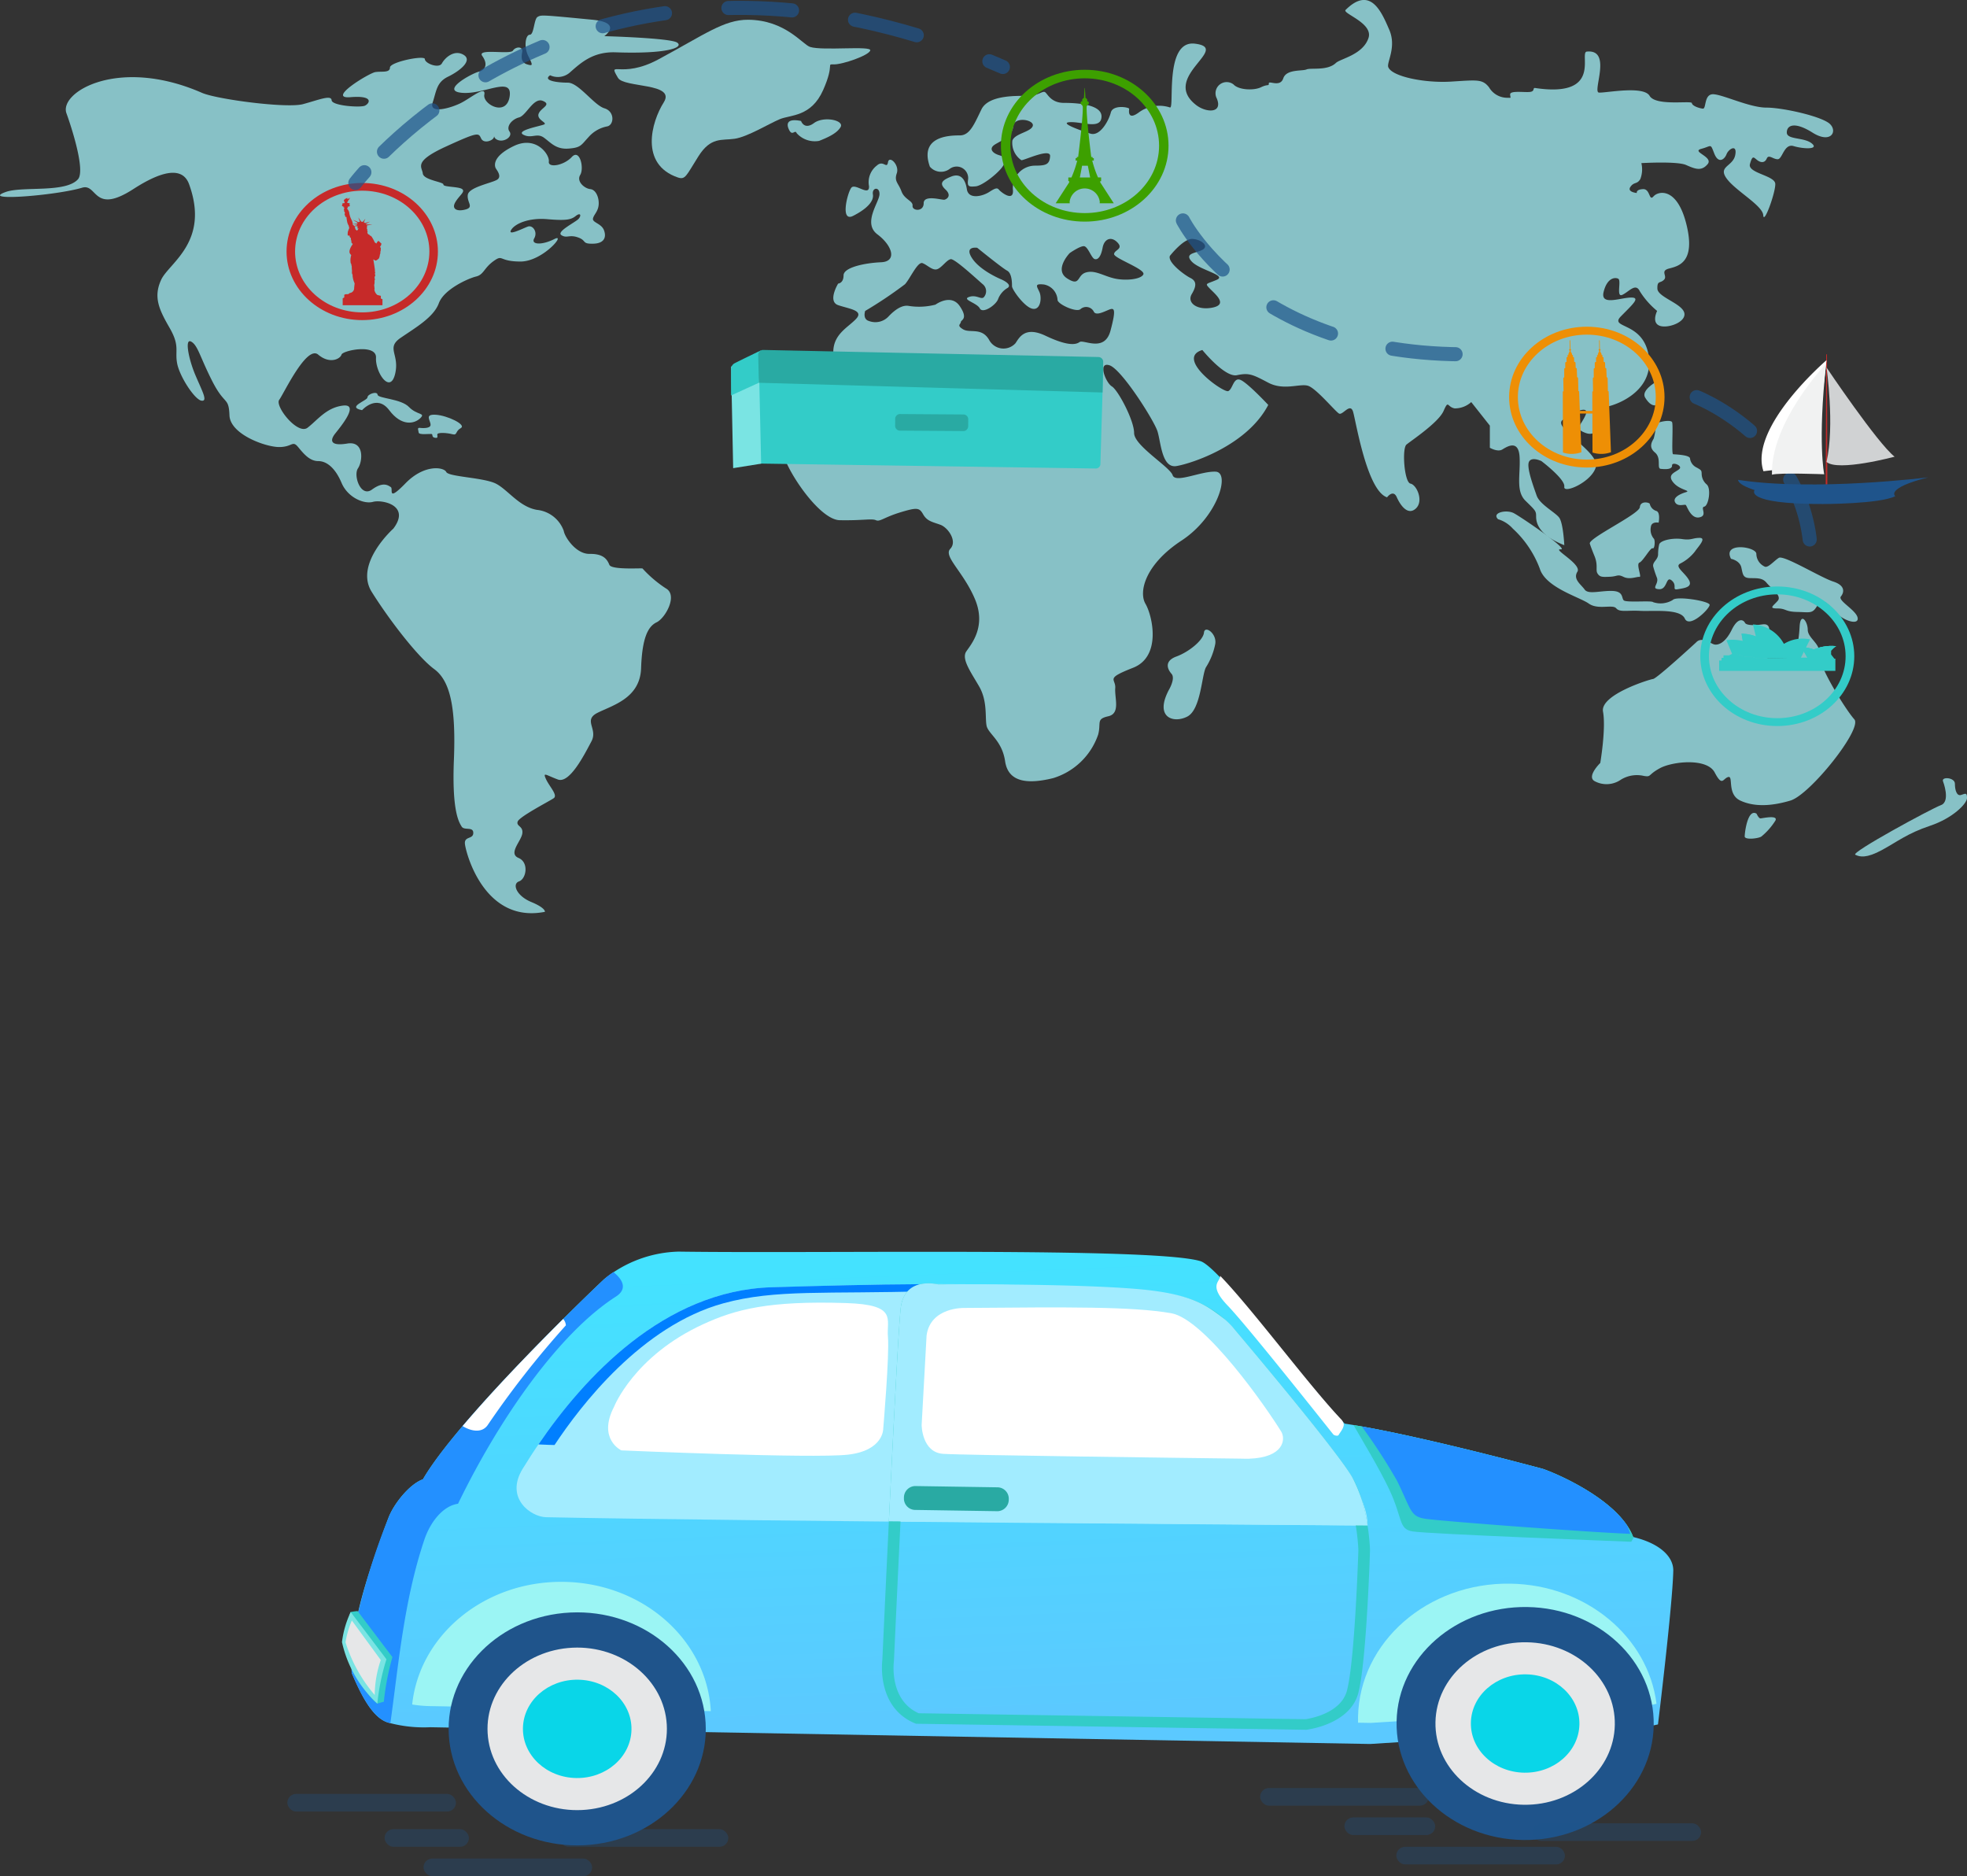 <svg xmlns="http://www.w3.org/2000/svg" xmlns:xlink="http://www.w3.org/1999/xlink" width="287.305" height="274" viewBox="0 0 287.305 274">
  <rect x="0" y="0" width="287.305" height="274" fill="#333333" stroke="none"/>
  <defs>
    <linearGradient id="linear-gradient" x1="0.355" y1="0.907" x2="0.379" y2="0.047" gradientUnits="objectBoundingBox">
      <stop offset="0" stop-color="#5bc9ff"/>
      <stop offset="1" stop-color="#44e2ff"/>
    </linearGradient>
  </defs>
  <g id="Group_1010" data-name="Group 1010" transform="translate(-44 -93)">
    <g id="Group_1009" data-name="Group 1009">
      <g id="Group_959" data-name="Group 959" transform="translate(0 -115)">
        <g id="Group_958" data-name="Group 958">
          <g id="Group_887" data-name="Group 887" transform="translate(44 208)" opacity="0.9">
            <path id="Path_1715" data-name="Path 1715" d="M191.277,34.744c.874,1.483,8.5.7,6.685,3.575S194.425,47.368,200,49.285c1.125.386,1.208-.206,3.021-3.079s3.4-2.293,5.287-2.566,5-2.19,6.589-2.857,4.588-.309,6.344-4.259.368-3.746,1.614-3.746,5.013-1.283,5.268-2.028-6.938.074-8.789-.521c-1.116-.36-3.6-3.921-9.026-3.969-3.564-.031-6.458,2.21-13.141,5.794C191.7,34.986,189.691,32.053,191.277,34.744Z" transform="translate(-101.011 -23.374)" fill="#a7f8ff" opacity="0.8"/>
            <path id="Path_1716" data-name="Path 1716" d="M80.353,33.552a2.67,2.67,0,0,0,3-.513c1.529-1.335,3.28-2.955,6.571-2.84,7.651.266,9.972-.731,8.989-1.416s-10.65-.945-10.65-.945,2.788-1.96-1.737-2.4c-7.468-.718-7.468-.718-8.006-.41s-.51,2.6-1.133,2.6-.907,1.742-.227,3.1.7,1.49-.152,1.234-.9-.924-.734-1.8-.963-.821-1.361-.206-5.3-.379-4.475.768.529,2.037-.528,2.311-5.664,2.805-2.417,3.079,7.4-2.509,6.948.524-3.965,1.153-3.7-.251-1.888.41-3.323,1.163-4.8,1.745-4.228,0,.566-2.976,2.265-3.8,3.625-2.36,2.265-3.181S65,30.986,64.55,31.807s-2.492,0-2.492-.616-5.1.41-5.1,1.231-1.245.513-2.153.667-7.174,3.952-3.624,3.661,2.775.958,2.1,1.249-4.786.017-4.843-.8-1.784-.086-4.163.564-12.6-.7-14.766-1.642c-12.2-5.337-20.932-.09-19.8,2.99.451,1.224,2.874,8.3,1.673,9.635C9.56,50.767,3.3,49.724.856,50.589c-4.051,1.437,7.391.513,11.129-.615,2.262-.683,1.587,4,7.477.205,2.551-1.645,6.948-4.043,8.156-.719,3.059,8.416-2.946,11.5-4.078,13.958s-.378,4.243,1.209,6.98.755,3.352,1.132,5.269,2.568,5.268,3.551,5.406.074-1.436-.907-3.764-1.586-5.406-.6-4.859,1.283,2.258,3.1,5.816,2.38,2.19,2.492,4.96,5.287,4.619,7.25,4.619,1.927-1.026,2.776,0,1.7,2.053,2.946,2.053,2.492,1.026,3.4,3.181,3.284,3.132,4.587,2.771,5.552.48,2.984,3.9c0,0-5.74,5.131-3.172,9.238s6.76,9.546,9.139,11.291,3.172,5.745,2.87,13.273.755,9.1,1.132,9.717,1.7-.036,1.7.923-1.285.462-1.227,1.539,2.7,11.769,11.687,9.991c0,0,.151-.547-2-1.438s-2.832-2.634-1.774-3.008,1.473-2.773-.076-3.422.377-2.431.548-3.56-.907-1.026-.679-1.745,4.625-2.975,5.267-3.42-.642-1.711-1.133-2.8,0-.582,1.737.067,3.927-3.728,4.909-5.574-1.284-3.08.907-4.175,6.194-2.12,6.344-6.5.983-6.09,2.266-6.706,3.153-3.987,1.34-4.962a17.521,17.521,0,0,1-3.4-2.9c-.226-.076-4.531.232-4.843-.537s-.84-1.626-2.879-1.592-3.663-2.531-3.776-3.351a4.672,4.672,0,0,0-3.928-3.08c-2.567-.444-4.191-2.873-5.928-3.8s-6.967-1.01-7.307-1.728-3.185-1.189-5.948,1.642-1.755.821-2.152.564-1.115-.838-2.757.36S51.579,92,52.287,90.951s.934-4.028-1.558-3.618-2.574-.445-1.759-1.471,3.57-4.353,1.135-4.071-3.738,2.13-5.183,3.233-4.815-3.156-4.135-4.079,3.993-8.032,5.693-6.595,3.229.615,3.4,0,5.154-1.643,5.041.462,2.039,5.337,2.776,2.412-1.379-3.815.811-5.32,4.834-3.01,5.589-5.062,4.305-3.627,5.438-3.9,1.132-1.232,2.567-2.259.68.069,3.928.069,6.76-4.208,4.947-3.285-3.483.847-2.946-.1-.227-1.975-.934-1.718-2.992,1.428-2.445.5,2.586-1.813,5.277-1.583,3.456.1,4.163-.462.85-.076.425.41S81.2,56.388,82,56.9s1.133-.129,2.436.334.49.949,2.189.915,1.964-1.01,1.586-1.985-1.7-1.095-1.6-1.676.746-1,.831-2.028-.4-2.207-1.218-2.283-2.068-1.1-1.473-2.079-.065-3.874-1.236-2.609-3.493,1.634-3.352.659-1.821-3.84-5.107-2.267-2.757,2.959-2.681,3.182,1.076,1.292.169,1.78-4.078,1.078-4.22,2.181.949,1.784-.325,2.129-2.082-.077-1.487-1.078,1.487-1.514.992-1.9-2.786-.283-2.738-.667-2.9-.641-3.012-1.616-1.444-1.719,3.37-3.926,4.759-2,5.155-1.18,1.757.307,1.87-.205-.226.205.679.462,2.1-.564,1.586-1.283.34-1.778,1.4-2.053,2.114-2.976,3.473-2.412-.339,1.027-.623,1.9,1.342,1.3.812,1.539-4.23.89-3.021,1.506,1.963-.342,3.021.445,1.775,1.71,3.587,1.573,1.813-.513,2.871-1.642A4.8,4.8,0,0,1,88.72,41.01c.981-.239,1.095-2.172-.435-2.634s-3.767-3.747-5.352-3.747S79.221,34.322,80.353,33.552Z" transform="translate(0 -22.558)" fill="#a7f8ff" opacity="0.8"/>
            <path id="Path_1717" data-name="Path 1717" d="M395.91,37.591c-1.161-1.1-6.854-2.386-9.271-2.386s-6.231-1.848-7.7-1.95-1.038,2.155-1.586,2.1-1.561-.4-1.6-.809-5.268.483-6.172-1.056-6.383-.411-7.4-.48,2-6.364-1.775-5.987c-1.189.118,2.38,6.791-7.533,5.32-.43-.064.014.483-.78.573s-2.884-.231-2.884.35.322.513-.529.5a3.068,3.068,0,0,1-2.548-1.513c-.963-1.232-1.7-1.086-5.55-.847s-8.667-.736-9.177-2.121c-.252-.684,1.242-2.915.148-5.445-1.122-2.6-2.755-6.5-6.379-2.9-.524.52,4.076,1.905,3.341,4.105-.82,2.456-4.1,3.012-4.758,3.638-1.246,1.186-3.644.672-4.286.946s-2.946-.069-3.4,1.3-2.114.274-2.114.736-.087.051-1.135.564-3.285.411-4.021-.41a1.63,1.63,0,0,0-2.437,2.053c.907,2.207-1.557,2.091-3.02.958-5.3-4.105,5.242-8.309-.185-8.963-4.536-.548-2.912,9.622-3.649,9.314a5.045,5.045,0,0,0-4.513.711c-1.7,1.265-1.464-.274-1.435-.506s-2.38-.659-2.681.539-1.585,3.523-2.983,3.079-4.72-1.607-2.945-1.676,4.455,1.095,4.568-.753-3.606-2.062-5.5-2.062-2.379-1.334-2.747-1.565-.991.513-2.407.539-5.806-.231-6.882,1.976-1.7,3.8-3.173,3.8-5.947.1-4.36,4.567a2.13,2.13,0,0,0,2.87.342,1.685,1.685,0,0,1,2.709,1.557c-.142,1.052.143,1.052,1.105.975s3.248-1.882,3.928-2.874.527-1.368-.491-1.676-1.434-.924-.793-1.437,2.679-1.162,2.832-2.736,3.135-.992,2.87-.1-2.643,1.095-2.984,2.155a3.068,3.068,0,0,0,1.323,2.849c.424.025,4.267-1.823,4.192-.591s-.624,1.386-2.211,1.386a3.257,3.257,0,0,0-3.228,3.439c.227,2-1.756.41-2.011.1s-.453-.333-1.444.308-3.039,1.13-3.266-.41-.982-2.36-2.265-1.848-1.851.957-.869,1.882.2,1.428-.142,1.505-3.03-.787-3.03.513-1.7,1.129-1.624.376-1.169-.89-1.623-2.121-1.094-1.437-.679-2.635-1.1-2.669-1.284-1.608-.68-.376-1.623.479a3.06,3.06,0,0,0-1.152,3.019c.085,1.591-2.02-.5-2.587.231s-1.661,5.08.265,4.105,3.059-2.1,2.89-3.13,1.019-1.181.962,0-2.492,4.191-.3,5.833,2.909,3.968.529,4.071-5.476.753-5.476,1.915-.793,1.2-.793,1.2-1.585,2.6,0,3.147,3.776.754,2.643,1.985-3.241,2.172-3.348,4.687-2.43,2.309-4.355,3.951-2.945,3.4-2.039,6.21-.377,2.395-.982,3.969,4.985,10.538,8.308,10.606,4.682-.274,5.287,0,1.132-.41,3.624-1.164,2.738-.633,3.3.341,1.359,1.079,2.492,1.49,2.512,2.41,1.454,3.507,1.888,3.318,3.587,7.321-.491,6.569-1.247,7.664.657,3.01,1.878,5.131.848,4.448,1.07,5.68,2.263,2.155,2.717,5.234,3.285,3.387,7.024,2.463a10.048,10.048,0,0,0,6.569-6.363c.453-1.745-.339-2.259,1.474-2.668s.906-2.669,1.019-4.106-1.585-1.336,2.606-2.978,2.831-7.595,1.811-9.34-.056-5.747,5.268-9.238,7.137-9.955,4.986-10.059-5.872,1.745-6.288.513-5.627-4.31-5.627-6.158-2.341-6.261-3.248-6.808-2.114-3.661-.34-3.08,6.495,8.04,7,9.631.623,5.44,2.775,5.081,10.309-2.976,13.406-8.929c0,0-2.907-3.114-4-3.628s-1.151,1.283-1.833,1.608-7.835-4.79-3.793-6c0,0,3.284,4.054,5.059,3.678s2.3-.1,4.569,1.095,4.57.1,5.778.444,4.042,3.8,4.57,4.072,1.623-1.642,2.039-.274,2.02,11.529,4.965,12.5c0,0,.888-1.214,1.418-.017s1.624,2.736,2.794,1.643.112-3.457-.793-3.628-1.265-5.131-.585-5.7,4.663-3.2,5.418-4.908.492-.582,1.625-.377a3.569,3.569,0,0,0,2.417-.924l2.719,3.439v3.233s1.132.667,1.813.256,2.38-1.522,2.53,1.079-.6,4.977.869,6.413S353,94.117,353,94.9s.19,2.667,4.116,4.208c0,0-.151-3.253-.755-4.039s-2.833-1.914-3.285-3.214-1.512-4.131-1.115-4.928,1.814-.1,1.814-.1,3.512,2.643,3.342,3.746,3.965-.667,4.607-2.857-6.306-5.712-4.871-6.876,4.031-2.3,3.38-.761-1.742,2.014.014,2.643,2.064-1.368,1.61-2.155-.519-1.489.926-1.592,7.363-2.069,6.684-7.338-5.891-4.106-4.079-5.953,2.946-2.806,1.36-2.737-4.38,1.2-3.889-.821,1.624-2.19,2.133-1.933-.358,2.822.624,2.344,1.927-1.779,2.531-.513a11.93,11.93,0,0,0,2.53,2.873s-.84,1.66.32,2.147,3.984-.5,3.645-1.872-3.891-2.293-3.928-3.525.4-.735.963-1.3-.622-1.282.736-1.641,3.909-.873,2.55-6.415-4.135-4.909-4.815-4.122-.453-1.112-1.53-1.06-.906.565-.906.565-1.472-.128-.934-.9.953-.316,1.444-1.137a3.927,3.927,0,0,0,.151-2.326s5.21-.309,6.533.274,2.237.958,3.143-.12-2.463-1.83-.915-2.241,1.284-.855,1.888.685,1.491.889,1.794.1,1.6-1.54,1.265.136-2.568,1.608-1.246,3.422,5.258,3.925,5.343,5.362,1.812-3.362,1.755-4.593-4.077-1.557-3.7-2.892.527-.992,1.056-.581,1.114.445,1.4-.222.935.128,1.616.1.915-2.34,2.313-1.915,3.777.529,2.643-.395-3.625-.514-3.643-1.574,1.095-1.677,3.756,0S397.071,38.694,395.91,37.591ZM290.836,67.775c-.87,3.25-3.928,1.232-4.532,1.676s-1.926.513-4.947-.923-3.833.24-4.4,1.087a2.372,2.372,0,0,1-3.852-.488c-1.076-1.873-2.8-.949-3.795-1.54s-.359-.719-.34-1.059,1.132-.429-.151-2.327-3.55-.222-3.55-.222a9.6,9.6,0,0,1-4,.171c-.869-.1-1.813.478-2.794,1.488a2.634,2.634,0,0,1-2.908.736C254.582,66.1,255,64.9,255,64.9a61.757,61.757,0,0,0,5.815-3.9c.755-.822,1.851-3.353,2.567-3.08s1.435,1.1,2.116.89,1.4-1.369,2-1.471,4.079,3.165,4.729,3.7a1.315,1.315,0,0,1,.086,1.874c-.4.359-1.076-.437-2.152-.052s1.161.847,1.585,1.668,2.323-.462,2.662-1.335a3.181,3.181,0,0,1,1.417-1.668c.736-.539-.992-1.257-.992-1.257s-3.029-1.24-4.219-3.071.755-1.522.755-1.522,3.644,2.959,4.362,3.336.717,1.821.717,2.284,1.813,3.053,3,3.284,1.378-1.616,1-2.455-.773-1.241.671-1.087A2.425,2.425,0,0,1,283.1,63.3c.057.633,2.748,1.855,3.342,1.342a1.254,1.254,0,0,1,1.926.307c.283.693,1.369.129,2.2-.214S291.7,64.524,290.836,67.775Zm4.8-8.211c-.377.753-2.681.958-4.273.582s-2.826-1.266-4.147-.855-.756,2.121-2.719.855.377-3.695.377-3.695,1.491-1.044,2.078-1.01,1.083,1.728,1.566,1.881.926-.36,1.167-1.662,1.268-1.707,2.174-.75-.453,1.061-.5,1.677S296.009,58.811,295.631,59.564Zm10.13,4.842c-2.265.462-3.823-.692-3.059-1.976s.652-1.925-.226-2.361-3.333-2.284-2.974-3.208c0,0,1.983-2.542,3.285-2.477s2.436,1.006,1.529,1.553-2.794.48-1.624,1.745,5.192,2,3.663,2.668-1.812.463-1.019,1.283S308.026,63.943,305.761,64.406Z" transform="translate(-128.632 -19.489)" fill="#a7f8ff" opacity="0.8"/>
            <path id="Path_1718" data-name="Path 1718" d="M362.049,244.009s.981-1.643.378-2.327-1.1-1.864.717-2.531,3.909-2.362,4.021-3.49,1.926.153,1.642,1.693a9.932,9.932,0,0,1-1.36,3.387c-.622,1.181-.736,6.158-2.717,7.184S359.879,248.1,362.049,244.009Z" transform="translate(-191.31 -143.275)" fill="#a7f8ff" opacity="0.8"/>
            <path id="Path_1719" data-name="Path 1719" d="M464.826,195.873a4.644,4.644,0,0,1,2.15,1.369,15.157,15.157,0,0,1,3.947,5.852c.849,2.77,5.8,4.139,7.157,5.1s3.473.067,4,.684,1.547.274,3.474.376,5.873-.36,6.551,1.128,3.625-1.436,3.625-2-4.871-1.335-5.381-.718a3.413,3.413,0,0,1-2.87.325c-.19-.275-3.965.1-4.305-.275s0-1.334-1.737-1.368-3.436.547-3.966-.205-1.736-1.5-1.057-2.6-3.738-3.37-2.436-3.268-5.777-4.72-6.853-5.285S463.843,194.916,464.826,195.873Z" transform="translate(-246.016 -120.046)" fill="#a7f8ff" opacity="0.8"/>
            <path id="Path_1720" data-name="Path 1720" d="M493.587,197.658s.113.411.68,1.8.113,2.053.453,2.568.68.512,1.813.459,1.076-.418,1.982.023,1.945-.063,2.323,0-.529-1.886,0-2.092,1.615-2.241,1.926-2.086.4-1.283.141-1.436a2.066,2.066,0,0,1-.4-1.72c.114-.795,1.134-.589,1.134-.589s.293-1.523-.349-1.711a1.394,1.394,0,0,1-.945-1.026c0-.188-1.361-.546-1.453.48S493.308,196.871,493.587,197.658Z" transform="translate(-261.372 -118.256)" fill="#a7f8ff" opacity="0.8"/>
            <path id="Path_1721" data-name="Path 1721" d="M514.119,204.8a6.52,6.52,0,0,0-.152,1.4c0,.788-.831,1.1-.717,1.767a15.85,15.85,0,0,0,.566,1.7c.264.91-.942,1.559.3,1.627s.981-2.019,1.85-1.266-.076,1.44.906,1.268,2.191-.31,1.586-1.369-2.078-1.917-1.285-2.362a6.424,6.424,0,0,0,2.152-1.744c.453-.685,1.776-2.019.718-2.019s-1.209.377-2.569.172S514.226,204.166,514.119,204.8Z" transform="translate(-271.783 -125.247)" fill="#a7f8ff" opacity="0.8"/>
            <path id="Path_1722" data-name="Path 1722" d="M512.106,150.434s-2.069,1.206-1.473,2.207,1.245,1.333,1.756,1.053.142-1.129.708-1.36S512.735,149.994,512.106,150.434Z" transform="translate(-270.346 -94.587)" fill="#a7f8ff" opacity="0.8"/>
            <path id="Path_1723" data-name="Path 1723" d="M513.344,164.242a10.411,10.411,0,0,1-.329,2.019c-.2.41-.831,1.232.165,2.052s.241,2.326.845,2.395,1.69.129,1.661-.488,1.643.031,1.048.529-1.812.781-.877,1.934,2.69,1.181,1.84,1.437-1.954.789-1.558,1.485,1.387.234,1.558.388.737,2.053,1.983,1.8.086-1.439.709-1.566,1.048-2.592.367-3.234a2.071,2.071,0,0,1-.746-1.615c-.018-.446-.076-.5-.717-.856a1.7,1.7,0,0,1-.982-1.334c-.055-.531-2.208-.582-2.473-.616s.046-4.277-.151-4.687S513.381,163.86,513.344,164.242Z" transform="translate(-271.462 -102.237)" fill="#a7f8ff" opacity="0.8"/>
            <path id="Path_1724" data-name="Path 1724" d="M537.185,208.677s1.284.24,1.511,1.266.227,1.535,1.284,1.554,1.813-.049,2.416.7,2.266,1.846,1.624,2.6-1.4,1.13-.076,1.13,1.1.477,2.908.511,2.19.274,2.833-.751,1.126-1.131,2.413.444,3.742,2.328,3.591,1.2-2.947-2.532-2.455-3.148.675-1.609-1.136-2.191-7.208-3.9-7.927-3.455-1.622,1.582-2.114,1.254a2.083,2.083,0,0,1-1.17-1.836C540.886,206.9,535.9,206.18,537.185,208.677Z" transform="translate(-284.351 -127.068)" fill="#a7f8ff" opacity="0.8"/>
            <path id="Path_1725" data-name="Path 1725" d="M509.471,234.972s-5.724,5.27-6.28,5.337-7.768,2.31-7.314,4.772-.4,7.492-.4,7.492-2.059,2-.813,2.665a3.667,3.667,0,0,0,3.815-.219,4.465,4.465,0,0,1,3.387-.547c1.107.171.5-.137,2.315-1.129s6.873-1.54,8.006.616,1.19.872,1.983.667-.227,2.515,1.756,3.439,4.456.855,7.326,0,10.574-10.5,9.328-11.869-5.326-7.942-5.1-9.481-1.7-2.361-1.7-3.592-1.076-2.669-1.19-.41-.679,5.49-2.037,5.49-3.833-1.248-3.909-2.412,1.057-1.127,1.322-1.778.453-1.849-.792-1.677-2.379.155-2.568-.24-.982-.89-1.926,1.027-1.945,2.241-2.493,2.157S510.32,234.032,509.471,234.972Z" transform="translate(-261.736 -141.15)" fill="#a7f8ff" opacity="0.8"/>
            <path id="Path_1726" data-name="Path 1726" d="M543.413,298.133s.3.684.567.684,2.6-.547,2.19.308a9.606,9.606,0,0,1-2.039,2.327c-.377.307-2.454.547-2.454,0S542.112,297.327,543.413,298.133Z" transform="translate(-286.842 -179.299)" fill="#a7f8ff" opacity="0.8"/>
            <path id="Path_1727" data-name="Path 1727" d="M588.783,286.567c.025.067,1.134,2.964-.3,3.493s-13.171,6.9-12.515,7.239,1.64.545,3.905-.686,3.7-2.425,7.024-3.539,5.395-3.235,5.395-4.058-.222-.649-.863-.443-.906-.719-.906-1.643S588.531,285.868,588.783,286.567Z" transform="translate(-304.986 -172.477)" fill="#a7f8ff" opacity="0.8"/>
            <path id="Path_1728" data-name="Path 1728" d="M111.429,156.643s2.152-2.412,3.965,0,3.682,2,4.531,1.18-.454-.411-1.642-1.642-4.531-1.232-4.588-1.8-1.473-.085-1.473.394S109.088,156.182,111.429,156.643Z" transform="translate(-58.546 -96.742)" fill="#a7f8ff" opacity="0.8"/>
            <path id="Path_1729" data-name="Path 1729" d="M130.029,163.5s1.586.206,1.586-.445-.945-1.573.755-1.471,4.532,1.464,3.664,1.946-.454,1.1-1.247.893-2.19-.295-2.19.042.151.575-.378.471-.188-.513-.49-.547-1.813.172-1.852-.205S129.615,163.469,130.029,163.5Z" transform="translate(-68.725 -101.013)" fill="#a7f8ff" opacity="0.8"/>
            <path id="Path_1730" data-name="Path 1730" d="M246.507,60.618s.454,1.369,1.889.309,4.455-.41,3.889.581-2.115,1.608-3.133,2.018a3.561,3.561,0,0,1-3.285-1.128c-.226-.582-.6.444-1.058-.394S244.318,60.173,246.507,60.618Z" transform="translate(-129.506 -42.952)" fill="#a7f8ff" opacity="0.8"/>
          </g>
          <g id="Group_957" data-name="Group 957">
            <g id="Group_897" data-name="Group 897" transform="translate(295.103 299.197)">
              <g id="Group_896" data-name="Group 896">
                <path id="Path_1738" data-name="Path 1738" d="M505.266,252.1a6.5,6.5,0,0,0-2.511-.563l.184,1.056a6.5,6.5,0,0,0-2.392-.108l.839,2.009h.564l1.345.41.931,0,.83.244.923-.012Z" transform="translate(-499.487 -250.187)" fill="#33ccc8"/>
                <path id="Path_1739" data-name="Path 1739" d="M503.917,254.009a8.073,8.073,0,0,0-1.564,1.907s.379.014.515.031a5.681,5.681,0,0,1,1.147.307A6.272,6.272,0,0,0,503.917,254.009Z" transform="translate(-500.443 -251.609)" fill="#33ccc8"/>
                <path id="Path_1740" data-name="Path 1740" d="M505.241,251.536l.157.9a9.947,9.947,0,0,1-.04,2.341l.423.124h.193a8.09,8.09,0,0,1,1.423-2.947A5.791,5.791,0,0,0,505.241,251.536Z" transform="translate(-501.973 -250.187)" fill="#33ccc8"/>
                <path id="Path_1741" data-name="Path 1741" d="M508.577,252.673s-.136-.062-.355-.144a8.083,8.083,0,0,0-1.423,2.947l.738,0,.83.244.923-.012Z" transform="translate(-502.798 -250.76)" fill="#33ccc8"/>
                <path id="Path_1742" data-name="Path 1742" d="M508.779,248.379a5.415,5.415,0,0,1,4.526,2.836,5.232,5.232,0,0,1,3.818-.656l-1.354,2.712-5.772.06Z" transform="translate(-503.846 -248.379)" fill="#33ccc8"/>
                <g id="Group_889" data-name="Group 889" transform="translate(6.147 2.847)">
                  <path id="Path_1743" data-name="Path 1743" d="M511.361,257.151l0,.012s2.34-.059,3-.059c.012,0,.167-1.38.294-2.045C514.357,255.243,511.949,256.7,511.361,257.151Z" transform="translate(-511.361 -255.059)" fill="#33ccc8"/>
                </g>
                <g id="Group_890" data-name="Group 890" transform="translate(6.147 2.848)">
                  <path id="Path_1744" data-name="Path 1744" d="M511.361,257.152l0,.012s.731-.26,1.5-.491c.455.093.871.238,1.5.432.012,0,.167-1.38.294-2.045C514.357,255.244,511.949,256.7,511.361,257.152Z" transform="translate(-511.361 -255.06)" fill="#33ccc8"/>
                </g>
                <g id="Group_891" data-name="Group 891" transform="translate(9.225 2.831)">
                  <path id="Path_1745" data-name="Path 1745" d="M520.48,257.083c-.736-.651-1.553-1.3-2.333-2.061-.005,0-.162,1.383-.244,2.06Z" transform="translate(-517.903 -255.022)" fill="#33ccc8"/>
                </g>
                <g id="Group_892" data-name="Group 892" transform="translate(9.225 2.831)">
                  <path id="Path_1746" data-name="Path 1746" d="M520.48,257.083c-.736-.651-1.553-1.3-2.333-2.061-.005,0-.162,1.383-.244,2.06.5-.186,1.025-.387,1.345-.5C519.816,256.807,520.48,257.083,520.48,257.083Z" transform="translate(-517.903 -255.022)" fill="#33ccc8"/>
                </g>
                <path id="Path_1747" data-name="Path 1747" d="M523.776,255.87l1.007,1.728s3.574.038,3.854.025c-.185-.26-.387-.477-.5-.663,0-.167.009-.355.007-.514a4.435,4.435,0,0,1,.737-.678,6.55,6.55,0,0,0-3.249.481A8.345,8.345,0,0,0,523.776,255.87Z" transform="translate(-511.788 -252.594)" fill="#33ccc8"/>
                <g id="Group_893" data-name="Group 893" transform="translate(11.988 3.131)">
                  <path id="Path_1748" data-name="Path 1748" d="M528.867,255.764a6.636,6.636,0,0,0-3.242.483,8.377,8.377,0,0,0-1.849-.379l1.007,1.728s1.207.013,2.273.021A3.759,3.759,0,0,1,528.867,255.764Z" transform="translate(-523.776 -255.724)" fill="#33ccc8"/>
                </g>
                <g id="Group_894" data-name="Group 894" transform="translate(11.988 3.276)">
                  <path id="Path_1749" data-name="Path 1749" d="M523.776,256.064l1.007,1.728s.519.014,1.206.021a4.1,4.1,0,0,0-.433-1.393A8.078,8.078,0,0,0,523.776,256.064Z" transform="translate(-523.776 -256.064)" fill="#33ccc8"/>
                </g>
                <g id="Group_895" data-name="Group 895" transform="translate(13.837 3.131)">
                  <path id="Path_1750" data-name="Path 1750" d="M527.707,256.247a5.063,5.063,0,0,1,.394,1.361l1.036.009a3.76,3.76,0,0,1,1.811-1.853A6.652,6.652,0,0,0,527.707,256.247Z" transform="translate(-527.707 -255.724)" fill="#33ccc8"/>
                </g>
                <path id="Path_1751" data-name="Path 1751" d="M498.294,260.926v-1.514h.349v-.388h.283v-.367h.815l.467-.221h.543l1.359.419.924-.007.843.248,7.526-.115.469.119,3.4.052v1.773Z" transform="translate(-498.294 -254.149)" fill="#33ccc8"/>
              </g>
            </g>
            <g id="Group_899" data-name="Group 899" transform="translate(292.348 293.652)">
              <g id="Group_898" data-name="Group 898">
                <path id="Path_1752" data-name="Path 1752" d="M503.684,235.368c-6.211,0-11.247,4.561-11.247,10.189s5.036,10.191,11.247,10.191,11.246-4.562,11.246-10.191S509.9,235.368,503.684,235.368Zm0,19.231c-5.512,0-9.98-4.047-9.98-9.042s4.468-9.042,9.98-9.042,9.979,4.048,9.979,9.042S509.2,254.6,503.684,254.6Z" transform="translate(-492.437 -235.368)" fill="#33ccc8"/>
              </g>
            </g>
            <g id="Group_901" data-name="Group 901" transform="translate(272.261 257.686)">
              <g id="Group_900" data-name="Group 900">
                <path id="Path_1753" data-name="Path 1753" d="M456.44,158.458c0-.043-.107-.028-.107-.028s-.033-1.646-.041-1.846-.145-.192-.145-.192-.038-1.129-.05-1.242-.15-.105-.15-.105-.025-.6-.03-.749-.2-.142-.2-.142-.02-.514-.024-.608-.051-.086-.051-.086l-.1,0s-.007-.219-.012-.272-.124-.035-.124-.035-.008-.127-.008-.176-.028-.046-.028-.046h-.041s-.005-.094-.006-.136-.023-.038-.023-.038l-.061,0s0-.088-.005-.116-.016-.023-.016-.023h-.032l-.011-.087v-.009a.128.128,0,0,0-.008-.246c-.008-.341-.022-.933-.027-1.189,0-.092-.039-.106-.048-.108h0c-.008,0-.043.018-.042.11.005.256.015.845.019,1.187a.128.128,0,0,0,0,.248v.009l-.008.087h-.031s-.017-.006-.016.023,0,.117,0,.117h-.062s-.022,0-.021.038,0,.136,0,.136H454.9s-.028,0-.028.047v.176s-.121-.015-.123.039,0,.273,0,.273h-.1s-.048-.006-.048.088v.607s-.188,0-.188.15v.748s-.138,0-.147.11,0,1.243,0,1.243-.135,0-.135.2.032,1.846.032,1.846-.1-.011-.106.032c0,.017,0,1.265.008,2.821h-1.829c-.06-1.575-.107-2.844-.109-2.86,0-.043-.107-.028-.107-.028s-.035-1.646-.043-1.846-.144-.192-.144-.192-.038-1.13-.049-1.242-.151-.105-.151-.105-.024-.6-.03-.749-.194-.142-.194-.142-.021-.514-.025-.608-.051-.086-.051-.086l-.1,0s-.007-.219-.011-.272-.126-.035-.126-.035,0-.127-.008-.176-.028-.046-.028-.046h-.042s0-.094,0-.136-.022-.038-.022-.038l-.062,0s0-.088-.006-.116-.016-.023-.016-.023h-.032l-.013-.087v-.009a.128.128,0,0,0-.006-.246c-.008-.341-.022-.933-.029-1.189,0-.092-.038-.106-.048-.108h0c-.01,0-.045.018-.045.11,0,.256.014.845.02,1.187a.128.128,0,0,0,.005.248v.009l-.009.087h-.031s-.016-.006-.015.023,0,.117,0,.117h-.063s-.021,0-.021.038,0,.136,0,.136h-.041s-.026,0-.026.047v.176s-.123-.015-.124.039,0,.273,0,.273h-.1s-.046-.006-.046.088v.607s-.188,0-.188.15v.748s-.14,0-.146.11,0,1.243,0,1.243-.137,0-.137.2.033,1.846.033,1.846-.1-.011-.106.032.025,8.9.025,8.9a4.141,4.141,0,0,0,2.694-.046l-.212-5.645h1.815c.007,2.551.017,5.691.017,5.691a4.139,4.139,0,0,0,2.694-.046S456.445,158.5,456.44,158.458Z" transform="translate(-449.739 -150.987)" fill="#ee8f05"/>
              </g>
            </g>
            <g id="Group_903" data-name="Group 903" transform="translate(264.427 255.713)">
              <g id="Group_902" data-name="Group 902">
                <path id="Path_1754" data-name="Path 1754" d="M444.437,146.358c-6.267,0-11.348,4.6-11.348,10.283s5.081,10.282,11.348,10.282,11.35-4.6,11.35-10.282S450.705,146.358,444.437,146.358Zm0,19.407c-5.562,0-10.071-4.085-10.071-9.123s4.509-9.125,10.071-9.125,10.07,4.085,10.07,9.125S450,165.765,444.437,165.765Z" transform="translate(-433.089 -146.358)" fill="#ee8f05"/>
              </g>
            </g>
            <g id="Group_908" data-name="Group 908" transform="translate(190.197 218.19)">
              <g id="Group_905" data-name="Group 905" transform="translate(7.997 2.679)">
                <g id="Group_904" data-name="Group 904">
                  <path id="Path_1755" data-name="Path 1755" d="M300.79,81.431l-1.981-3.067V78.2h.133v-.548h-.457a16.033,16.033,0,0,1-.844-2.457c.108,0,.233,0,.233,0v-.359H297.7v-.168h-.2s-.694-5.421-.676-7.237a.463.463,0,0,1,.2-.406c.162-.085.207-.5-.124-.491l0-.154h.039l0-.108h-.049a.316.316,0,0,0-.229-.219l-.092-1.445h-.045l-.093,1.445a.317.317,0,0,0-.229.219h-.05v.108h.04l0,.154c-.333-.009-.287.407-.126.491a.462.462,0,0,1,.2.406c.018,1.816-.679,7.235-.679,7.235l-.194,0v.168h-.174V75.2h.234a16.226,16.226,0,0,1-.844,2.457h-.457V78.2h.133v.161L292.3,81.43h2.06a1.676,1.676,0,0,1-.016-.234,2.218,2.218,0,0,1,4.4,0,1.759,1.759,0,0,1-.017.234h2.059Zm-4.959-3.77s.233-1.153.328-1.716c.282,0,.841,0,.841,0l.34,1.716Z" transform="translate(-292.303 -64.61)" fill="#3da000"/>
                </g>
              </g>
              <g id="Group_907" data-name="Group 907">
                <g id="Group_906" data-name="Group 906">
                  <path id="Path_1756" data-name="Path 1756" d="M287.546,58.324c-6.761,0-12.241,4.965-12.241,11.09S280.785,80.5,287.546,80.5s12.239-4.965,12.239-11.089S294.306,58.324,287.546,58.324Zm0,20.93c-6,0-10.862-4.406-10.862-9.84s4.863-9.841,10.862-9.841,10.86,4.406,10.86,9.841S293.544,79.254,287.546,79.254Z" transform="translate(-275.305 -58.324)" fill="#3da000"/>
                </g>
              </g>
            </g>
            <g id="Group_910" data-name="Group 910" transform="translate(93.941 236.891)">
              <g id="Group_909" data-name="Group 909">
                <path id="Path_1757" data-name="Path 1757" d="M76.389,116.906v-.393l-.511-.129a1.226,1.226,0,0,1-.441-.822s.032.01.039-.015-.065-.648-.065-.648,0-.023.03-.052a1.707,1.707,0,0,0,.023-.549.115.115,0,0,1,.042-.084c.043-.03-.01-.216-.022-.3a1.312,1.312,0,0,1,0-.227s.088-.036.088-.068-.05-.4-.05-.4-.006-.018.032-.035-.038-.253-.038-.253-.015-.017.013-.079-.238-1.656-.238-1.656a.829.829,0,0,1,.245.133c.058.066.177.032.284-.046s.137-.118.167-.128.188-.085.255-.608a.649.649,0,0,1,.043-.153c.022-.032.039-.1.035-.274s.04-.071.046-.182.019-.233.019-.355-.071-.149-.121-.2l.178-.3-.029-.038.088-.125-.388-.384-.138-.039-.065.13-.025-.02-.145.263s-.191-.125-.238-.163a5.915,5.915,0,0,0-.445-.82c-.2-.217-.22-.167-.261-.168s-.009-.05-.043-.061.033-.062-.119-.1-.195-.222-.228-.3c0,0,.045-.027.034-.055s.017-.029.027-.043-.047-.058-.051-.09,0-.031.008-.044-.038-.127-.027-.165.008-.119-.022-.129-.058-.184-.058-.184a.267.267,0,0,1,.048.013c.018.007.033-.069,0-.153s.048-.078-.015-.183l.815-.109-.888-.029A.725.725,0,0,0,74.2,106l.616-.328-.732.213a1.483,1.483,0,0,0-.181-.113l.229-.526-.384.468s-.21-.039-.232-.041l-.421-.616.234.63a.616.616,0,0,0-.21.069l-.817-.36.7.453a.445.445,0,0,0-.076.123l-.633.071a1.656,1.656,0,0,0-.2-.657,3.231,3.231,0,0,1-.327-1.049,1.092,1.092,0,0,0-.281-.514l.011-.133a.1.1,0,0,1,.065-.073s.032-.053-.008-.072c0,0,.01-.037-.024-.035v-.022s.237,0,.293-.071l.026-.056a.032.032,0,0,0,.027-.032c0-.028-.054-.089-.054-.1s-.073-.116.082-.172a.86.86,0,0,0-.419-.116v-.124a.339.339,0,0,0,.119-.159.26.26,0,0,1,.12-.183.151.151,0,0,0,.083-.127.343.343,0,0,1,.024-.1c.011-.017-.034-.077-.069-.029s-.02.073-.042.09-.164.024-.213.1a.283.283,0,0,1,.011-.127c.022-.032-.095-.084-.11-.052s0,.032-.04.041-.115,0-.125.084c0,0-.011.014-.02,0s-.052-.045-.059,0a.044.044,0,0,1-.029.049c-.035.015-.255.118-.048.4l.009.133a.033.033,0,0,0-.022.04.633.633,0,0,0-.346.07s.076.056.05.125-.117.136-.05.185l.031.042s.045.076.293.073l.008.023-.017.009a.1.1,0,0,0-.073-.025c-.04.006-.071.042-.043.073s.151.127.151.131.007.068.007.068-.1,0-.1.066.077.077.107.077v.017s-.106-.018-.112.07c0,0-.019.076.113.072v.024s-.082-.01-.08.051.014.082.074.08c0,0,0,.068.043.083l0,.227s-.057.046-.007.051c0,0-.034.012-.035.04s-.006.053.02.051a.237.237,0,0,1,.053.162.036.036,0,0,0,.03.038.114.114,0,0,0,.048.116c.067.052.084.02.123-.009a6.147,6.147,0,0,0,.138.864,1.684,1.684,0,0,0,.191.422l.087.367a3.382,3.382,0,0,0-.214.567c-.008.122-.056.5.026.513a.2.2,0,0,0,.047,0s.021.04.091.017.073.02.1.026a.111.111,0,0,0,.046,0,.174.174,0,0,0,.13.28,1.433,1.433,0,0,0,.077.469,1.277,1.277,0,0,0,.016.129c.009.058-.049.078.05.185s.128.1.128.1v.072s-.637.825-.422,1.319a1.011,1.011,0,0,0,.215.257,2.728,2.728,0,0,0-.116.706,3.345,3.345,0,0,0,.024.371.239.239,0,0,0,.089.205,1.668,1.668,0,0,0,.078.37,3.924,3.924,0,0,0,.029.58c.033.116-.068.36.074.618,0,0,.01,0,.013-.009a.433.433,0,0,1,0,.159,4.2,4.2,0,0,0,.076.481,3.151,3.151,0,0,0,.222.642c.015.04-.072.591-.064.763a.715.715,0,0,1-.623.657.161.161,0,0,0-.105.09s-.114.023-.135.08l-.412.012-.17.083v.387l-.23.122,0,1.015h5.81v-.881Zm-3.471-10.8a.83.83,0,0,0,.019.091l-.441.107c-.049-.074-.1-.126-.154-.12,0,0-.051-.068-.047-.108a.125.125,0,0,0,0-.027Zm-.392.245.453-.011a.559.559,0,0,0,.008.074c.006.032-.031.23.008.266a.072.072,0,0,0,.106-.006c.01-.021.047-.022.035,0s-.218.32-.218.32-.249-.187-.259-.232-.017-.072,0-.086A1.067,1.067,0,0,0,72.526,106.354Z" transform="translate(-70.703 -102.199)" fill="#c62a29"/>
              </g>
            </g>
            <g id="Group_912" data-name="Group 912" transform="translate(85.855 234.72)">
              <g id="Group_911" data-name="Group 911">
                <path id="Path_1758" data-name="Path 1758" d="M64.568,97.105c-6.1,0-11.053,4.484-11.053,10.015s4.949,10.015,11.053,10.015,11.055-4.484,11.055-10.015S70.673,97.105,64.568,97.105Zm0,18.9c-5.417,0-9.808-3.979-9.808-8.886s4.391-8.886,9.808-8.886,9.809,3.978,9.809,8.886S69.986,116.006,64.568,116.006Z" transform="translate(-53.515 -97.105)" fill="#c62a29"/>
              </g>
            </g>
            <g id="Group_914" data-name="Group 914" transform="translate(95.903 209.152)" opacity="0.7">
              <g id="Group_913" data-name="Group 913">
                <path id="Path_1759" data-name="Path 1759" d="M74.875,94.993s.441-.581,1.318-1.569" transform="translate(-74.875 -69.425)" fill="none" stroke="#1f548b" stroke-linecap="round" stroke-miterlimit="10" stroke-width="2.058"/>
                <path id="Path_1760" data-name="Path 1760" d="M83.767,58.122C94.154,47.979,123.688,25.851,170.185,44.1" transform="translate(-79.584 -37.118)" fill="none" stroke="#1f548b" stroke-linecap="round" stroke-miterlimit="10" stroke-width="2.058" stroke-dasharray="9.303 9.303"/>
                <path id="Path_1761" data-name="Path 1761" d="M271.721,55.406q.982.406,1.974.836" transform="translate(-179.114 -47.611)" fill="none" stroke="#1f548b" stroke-linecap="round" stroke-miterlimit="10" stroke-width="2.058"/>
              </g>
            </g>
            <path id="Path_1762" data-name="Path 1762" d="M331.806,109.937s11.155,22.044,47.28,19.324" transform="translate(-115.028 130.252)" fill="none" stroke="#1f548b" stroke-linecap="round" stroke-miterlimit="10" stroke-width="2.058" stroke-dasharray="9.261" opacity="0.7"/>
            <path id="Path_1763" data-name="Path 1763" d="M491.315,170.483s20.342,7.94,16.124,29.662" transform="translate(-199.495 95.513)" fill="none" stroke="#1f548b" stroke-linecap="round" stroke-miterlimit="10" stroke-width="2.058" stroke-dasharray="9.261" opacity="0.7"/>
            <g id="Group_886" data-name="Group 886" transform="matrix(0.998, -0.07, 0.07, 0.998, 149.779, 259.467)">
              <path id="Path_1697" data-name="Path 1697" d="M50.3,18.758a.678.678,0,0,1-.778.52L.769,15.138A.65.65,0,0,1,.107,14.5L1.509.538a.675.675,0,0,1,.778-.52L51.039,4.157a.652.652,0,0,1,.66.642Z" transform="translate(3.341 1.417)" fill="#33ccc8"/>
              <path id="Path_1698" data-name="Path 1698" d="M4.24,16.354l-4.119.367.737-14.8L5.021.033Z" transform="translate(0.002 0.225)" fill="#7ae4e3"/>
              <path id="Path_1699" data-name="Path 1699" d="M.045,6.282,4.214,4.719,4.836.032S1.876,1.2.858,1.643a.908.908,0,0,0-.525.75C.228,3.314.045,6.282.045,6.282Z" transform="translate(0.521 0.055)" fill="#33ccc8"/>
              <path id="Path_1700" data-name="Path 1700" d="M49.746,4.462,1.012.009A.711.711,0,0,0,.229.637L.034,4.743,49.991,9.67,50.4,5.218A.709.709,0,0,0,49.746,4.462Z" transform="translate(4.701 0.031)" fill="#29aaa3"/>
              <path id="Path_1701" data-name="Path 1701" d="M10.65,2.429a.716.716,0,0,1-.7.713L.6,2.421a.708.708,0,0,1-.582-.809L.085.718a.713.713,0,0,1,.7-.711l9.351.721a.709.709,0,0,1,.582.809Z" transform="translate(24.134 10.759)" fill="#29aaa3"/>
            </g>
          </g>
        </g>
        <g id="Group_918" data-name="Group 918" transform="translate(297.86 259.746)">
          <g id="Group_917" data-name="Group 917">
            <g id="Group_915" data-name="Group 915" transform="translate(12.805)">
              <path id="Path_1764" data-name="Path 1764" d="M531.371,175.994h.243l-.055-20.174h-.113Z" transform="translate(-531.371 -155.82)" fill="#c62a29"/>
            </g>
            <path id="Path_1765" data-name="Path 1765" d="M541.572,173.361s-8.281,2.225-9.944.761c1.224-5.3,0-13.789,0-13.789S539.044,171.366,541.572,173.361Z" transform="translate(-518.702 -158.41)" fill="#d0d2d3"/>
            <path id="Path_1766" data-name="Path 1766" d="M520.95,157.831s-11.383,9.747-9.212,16.216a62.139,62.139,0,0,1,6.88-.49S519.69,169.372,520.95,157.831Z" transform="translate(-508.024 -156.974)" fill="#fff"/>
            <path id="Path_1767" data-name="Path 1767" d="M522.6,158.972s-8.156,8.606-7.91,16.239c.979-.324,7.629-.066,7.629-.066S521.345,170.513,522.6,158.972Z" transform="translate(-509.731 -157.629)" fill="#f1f2f2"/>
            <g id="Group_916" data-name="Group 916" transform="translate(0 17.969)">
              <path id="Path_1768" data-name="Path 1768" d="M531.925,197.977s-16.62,2.076-27.772.363c.075.574,1.188,1.092,2.421,1.491,0,0-1.7,2.04,9.932,2.04,0,0,8.342,0,10.618-1.144C527.124,200.725,525.606,199.579,531.925,197.977Z" transform="translate(-504.153 -197.977)" fill="#1f548b"/>
            </g>
          </g>
        </g>
      </g>
      <g id="Group_960" data-name="Group 960">
        <path id="Path_1664" data-name="Path 1664" d="M147.073,30.454c9.926,2.039,27.038,7.633,28.419,8.068.919.291,10.907,4.835,12.794,10.675,3.78,1.109,5.744,3.151,5.586,5.24-.385,5.114-3.407,22.279-3.407,22.279l-1.207.2-40.926.453L11.371,67.74a19.688,19.688,0,0,1-6.084-.991c-2.305-.786-3.834-4.432-4.965-7.528.07-5.89,2.026-11.957,6.54-22.319.869-1.994,3.326-4.774,5.331-5.374C17.36,23.6,35.256,7.888,40.1,3.767A17.962,17.962,0,0,1,51.242.274c20.95,1.4,69.5,2.98,76.042,5.387C130.127,6.705,141.673,24.347,147.073,30.454Z" transform="translate(91.948 278.195) rotate(-3)" fill="url(#linear-gradient)"/>
        <path id="Path_1665" data-name="Path 1665" d="M17.109,32.811c6.854-12.436,16.216-24.231,24.6-29,1.926-1.1.98-2.581-.164-3.6A10.283,10.283,0,0,0,40.082,1.22C35.236,5.341,17.34,21.052,12.172,28.98c-2,.6-4.462,3.379-5.331,5.374a97.252,97.252,0,0,0-5.6,15.279,34.056,34.056,0,0,0-.935,7.041c1.13,3.1,2.66,6.742,4.965,7.527.1.036.195.064.292.094C7.17,56.005,8.455,46.559,11.919,37.8,12.947,35.208,14.927,33,17.109,32.811Z" transform="translate(92.1 280.739) rotate(-3)" fill="#2390ff"/>
        <path id="Path_1666" data-name="Path 1666" d="M0,0" transform="translate(239.01 287.488) rotate(-3)" fill="#c62a29"/>
        <path id="Path_1667" data-name="Path 1667" d="M17.131,21.787C12.736,16.639,5.082,5.1.636,0,.62.892-1.233,1.226,1.507,4.4,4.17,7.48,14.259,21.673,15.91,23.973c.152.213.685.32.783.148.178-.308.819-.944.836-1.517A1.477,1.477,0,0,0,17.131,21.787Z" transform="translate(221.587 279.359) rotate(-3)" fill="#fff"/>
        <path id="Path_1668" data-name="Path 1668" d="M39.947,18.471C38.061,12.631,28.074,8.087,27.152,7.8,25.827,7.38,10.045,2.22,0,0,1.047,2.088,3.438,6.521,4.711,9.642c1.8,4.422,1.027,5.84,3.062,6.319s31.843,3.184,31.843,3.184.194-.273.418-.644Z" transform="translate(241.697 301.115) rotate(-3)" fill="#33ccc8"/>
        <path id="Path_1669" data-name="Path 1669" d="M25.958,7.529C24.685,7.128,10.057,2.345,0,0A82.84,82.84,0,0,1,4.759,8.253c1.813,4.294,1.632,5.191,3.668,5.67,1.723.405,23.31,3.185,29.927,3.791-.08-.155-.3-1.061-.391-1.219C34.96,11.5,26.786,7.789,25.958,7.529Z" transform="translate(242.903 301.321) rotate(-3)" fill="#2390ff"/>
        <path id="Path_1670" data-name="Path 1670" d="M3.729,14.991A135.081,135.081,0,0,1,15.909,1.026a1.532,1.532,0,0,0-.343-.949C10.865,4.286,4.813,9.905.081,14.927,1.21,15.713,2.8,16.158,3.729,14.991Z" transform="translate(110.712 286.364) rotate(-3)" fill="#fff"/>
        <path id="Path_1671" data-name="Path 1671" d="M1.188,24.77C7.7,15.3,21.11-.212,38.927.2c23.724.54,58.626,1.526,64.465,8.612,5.4,6.555,21.171,22.679,20.6,30.693,0,0-90.255-5.345-119.746-7.493C2.021,31.847-1.66,28.916,1.188,24.77Z" transform="translate(117.857 282.832) rotate(-3)" fill="#a2ecff"/>
        <path id="Path_1672" data-name="Path 1672" d="M2.46,21.526c4.1-5.549,13.653-16.751,25.732-19.381,7.762-1.69,15.048-.524,29.973-.2-.552-.109-.466-.6-.426-1.05C50,.527,42.216.334,35.366.179,19.575-.183,7.248,11.955.116,21.317,1.2,21.41,2.123,21.522,2.46,21.526Z" transform="translate(121.413 282.664) rotate(-3)" fill="#007fff"/>
        <path id="Path_1673" data-name="Path 1673" d="M1.12,13.857S4.418,6.606,14.731,2.5C19.593.569,24.458-.456,35.772.5c7.532.639,5.743,2.623,5.837,5.273s-1.391,13.349-1.391,13.349-.1,3.177-5.333,3.5-33.03-2.356-33.03-2.356S-1.562,18.449,1.12,13.857Z" transform="translate(131.842 284.674) rotate(-3)" fill="#fff"/>
        <path id="Path_1674" data-name="Path 1674" d="M70.362,31.55C68.128,27.219,54.44,9.236,54.44,9.236a14.813,14.813,0,0,0-9.379-5.753c-6.234-1.02-33.6-3.192-33.6-3.192S6.617-1.259,5.809,3.462.435,54.683.435,54.683s-1.311,6.9,4.433,9.511l56.865,3.862s6.428-.368,7.888-4.983,2.793-20.724,2.793-20.724S72.593,35.878,70.362,31.55ZM67.984,62.634c-1.034,3.268-5.546,3.81-6.279,3.875L5.335,62.682c-4.189-2.149-3.265-7.494-3.224-7.725l.011-.058.006-.062C2.175,54.373,6.7,8.331,7.491,3.712,7.763,2.118,8.534,1.486,10.068,1.6a4.636,4.636,0,0,1,.857.146l.193.06.215.021C11.606,1.849,38.69,4.006,44.777,5a13.04,13.04,0,0,1,8.21,5.022l.028.042.03.039c.134.178,13.629,17.923,15.774,22.087,1.96,3.8,1.905,9.566,1.895,10.069C70.637,43.174,69.343,58.334,67.984,62.634Z" transform="translate(169.578 280.888) rotate(-3)" fill="#33ccc8"/>
        <path id="Path_1675" data-name="Path 1675" d="M69.976,38.725h0A21.105,21.105,0,0,0,68.1,31.538C65.861,27.207,52.174,9.225,52.174,9.225A11.589,11.589,0,0,0,50.84,7.663c-.3-.263-.583-.51-.861-.738-1.985-1.63-4.116-3.3-11.01-4.339C29.514,1.166,9.2.281,9.2.281S4.35-1.27,3.543,3.451c-.445,2.6-2.021,17.793-3.356,31Z" transform="translate(171.842 280.78) rotate(-3)" fill="#a2ecff"/>
        <path id="Path_1676" data-name="Path 1676" d="M1.5,3.75.094,16.786s-.2,3.995,2.912,4.376c2.767.339,35.892,2.49,43.162,2.96.9.059,1.052.085,1.405.089,5.172.1,5.51-2.613,4.923-3.7C50.572,16.968,42.24,3.532,37.362,2.4,31.706,1.1,22.36.719,7.22.046,7.22.046,2.307-.374,1.5,3.75Z" transform="translate(177.646 284.346) rotate(-3)" fill="#fff"/>
        <path id="Path_1677" data-name="Path 1677" d="M15.294,2.68a1.684,1.684,0,0,1-1.721,1.631L1.489,3.491A1.669,1.669,0,0,1,.015,1.643h0A1.683,1.683,0,0,1,1.735.012L13.82.833A1.669,1.669,0,0,1,15.294,2.68Z" transform="translate(175.93 310.103) rotate(-3)" fill="#29aaa3"/>
        <path id="Path_1678" data-name="Path 1678" d="M23.375.163C11.323-.655.917,7.533.138,18.453.122,18.726.11,19,.1,19.274l1.847.13,40.929-.453.9-.151C43.067,9.016,34.457.917,23.375.163Z" transform="translate(241.253 325.341) rotate(-3)" fill="#9bf5f4"/>
        <path id="Path_1679" data-name="Path 1679" d="M23.142.162C11.671-.617,1.7,6.763.092,16.89a18.449,18.449,0,0,0,2.721.379L43.6,20.137C43.6,9.763,34.723.949,23.142.162Z" transform="translate(103.228 325.067) rotate(-3)" fill="#9bf5f4"/>
        <g id="Group_880" data-name="Group 880" transform="translate(247.028 328.604) rotate(-3)">
          <path id="Path_1680" data-name="Path 1680" d="M37.606,18.384c-.67,9.374-9.6,16.4-19.946,15.7S-.536,25.215.132,15.839,9.733-.563,20.08.14,38.273,9.011,37.606,18.384Z" transform="translate(0 0)" fill="#1f548b"/>
          <path id="Path_1681" data-name="Path 1681" d="M26.231,12.823c-.464,6.541-6.693,11.444-13.911,10.952S-.374,17.589.092,11.05,6.787-.393,14.006.1,26.7,6.285,26.231,12.823Z" transform="translate(5.706 5.175)" fill="#e6e7e8"/>
          <path id="Path_1682" data-name="Path 1682" d="M15.875,7.76c-.282,3.957-4.052,6.924-8.418,6.627s-7.683-3.744-7.4-7.7S4.108-.236,8.475.059,16.155,3.8,15.875,7.76Z" transform="translate(10.903 9.889)" fill="#09d6e8"/>
        </g>
        <path id="Path_1769" data-name="Path 1769" d="M18.775.092C29.145.143,37.592,7.8,37.643,17.2S29.329,34.182,18.96,34.131.143,26.419.092,17.02,8.406.041,18.775.092Z" transform="translate(108.571 329.386) rotate(-3)" fill="#1f548b"/>
        <path id="Path_1770" data-name="Path 1770" d="M13.1.064C20.331.1,26.223,5.444,26.259,12s-5.8,11.844-13.033,11.808S.1,18.429.064,11.872,5.864.029,13.1.064Z" transform="translate(114.54 334.255) rotate(-3)" fill="#e6e7e8"/>
        <path id="Path_1683" data-name="Path 1683" d="M15.874,7.76c-.283,3.956-4.051,6.924-8.419,6.627s-7.68-3.742-7.4-7.7S4.108-.237,8.475.059,16.156,3.8,15.874,7.76Z" transform="translate(119.977 338.69) rotate(-3)" fill="#09d6e8"/>
        <g id="Group_882" data-name="Group 882" transform="translate(93.695 328.404) rotate(-3)">
          <path id="Path_1684" data-name="Path 1684" d="M6.308,6.988a37.708,37.708,0,0,0-1.594,6.444c-.266.047-.624.139-.961.228C1.138,11.419.484,6.54.021,3.883.24,2.45.1.922.565.095A7.925,7.925,0,0,1,1.579.008Z" transform="translate(0.959 0.005)" fill="#33ccc8"/>
          <path id="Path_1685" data-name="Path 1685" d="M6.379,7.168a31.919,31.919,0,0,0-1.667,6.4A17.249,17.249,0,0,1,.023,4.323,14.26,14.26,0,0,1,1.524.007Z" transform="translate(0.001 0.093)" fill="#7ae4e3"/>
          <path id="Path_1686" data-name="Path 1686" d="M3.872,11.041A21.713,21.713,0,0,1,.017,3.136,13.494,13.494,0,0,1,1.106.005L5.022,5.988A16.309,16.309,0,0,0,3.872,11.041Z" transform="translate(0.522 1.34)" fill="#e6e7e8"/>
        </g>
        <path id="Path_1714" data-name="Path 1714" d="M0,0" transform="matrix(0.998, -0.07, 0.07, 0.998, 221.071, 276.029)" fill="none"/>
        <rect id="Rectangle_454" data-name="Rectangle 454" width="24.628" height="2.575" rx="1.287" transform="translate(85.968 354.985)" fill="#1f548b" opacity="0.31"/>
        <rect id="Rectangle_455" data-name="Rectangle 455" width="24.628" height="2.575" rx="1.287" transform="translate(105.86 364.425)" fill="#1f548b" opacity="0.31"/>
        <rect id="Rectangle_456" data-name="Rectangle 456" width="24.628" height="2.575" rx="1.287" transform="translate(125.752 360.134)" fill="#1f548b" opacity="0.31"/>
        <rect id="Rectangle_457" data-name="Rectangle 457" width="12.314" height="2.575" rx="1.287" transform="translate(100.176 360.134)" fill="#1f548b" opacity="0.31"/>
        <rect id="Rectangle_458" data-name="Rectangle 458" width="13.261" height="2.575" rx="1.287" transform="translate(240.369 358.418)" fill="#1f548b" opacity="0.31"/>
        <rect id="Rectangle_454-2" data-name="Rectangle 454" width="24.628" height="2.575" rx="1.287" transform="translate(228.055 354.127)" fill="#1f548b" opacity="0.31"/>
        <rect id="Rectangle_455-2" data-name="Rectangle 455" width="24.628" height="2.575" rx="1.287" transform="translate(247.947 362.709)" fill="#1f548b" opacity="0.31"/>
        <rect id="Rectangle_456-2" data-name="Rectangle 456" width="24.628" height="2.575" rx="1.287" transform="translate(267.839 359.276)" fill="#1f548b" opacity="0.31"/>
      </g>
    </g>
  </g>
</svg>
